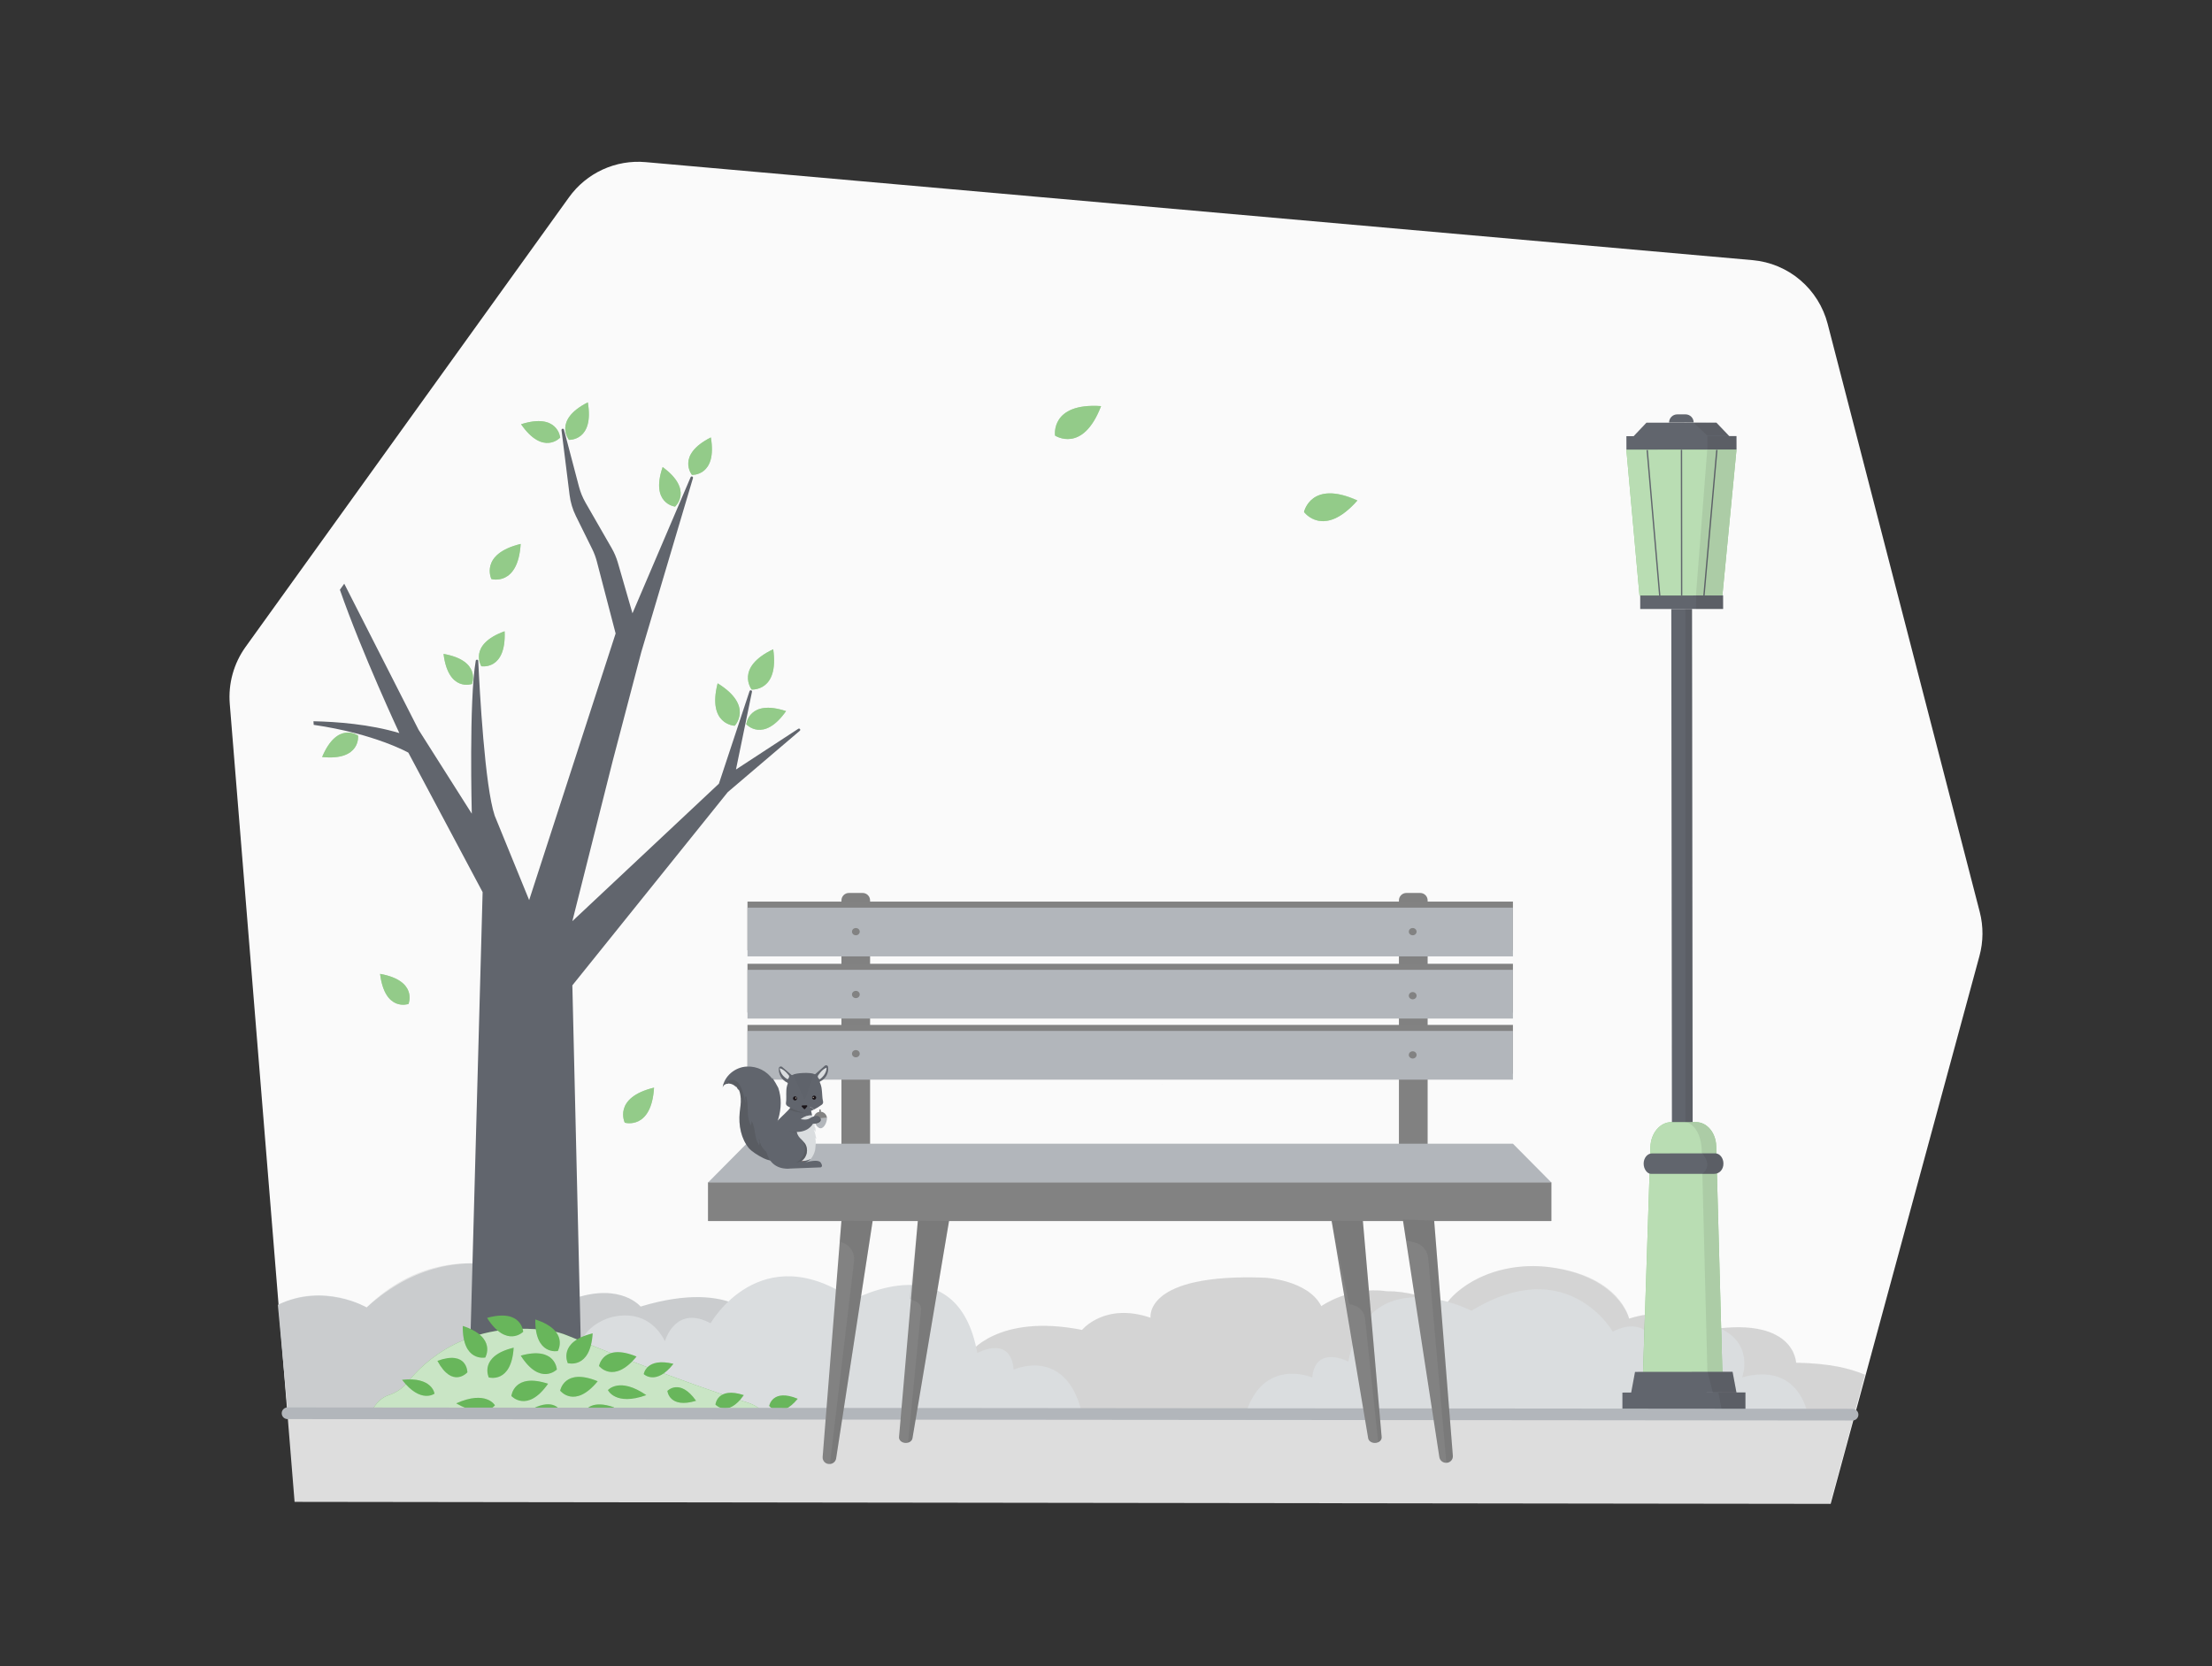 <svg width="373" height="281" viewBox="0 0 373 281" fill="none" xmlns="http://www.w3.org/2000/svg">
<rect x="0" y="0" width="373" height="281" fill="#333333" stroke="none"/>
<path d="M49.674 253.265L38.745 118.699C38.468 115.273 39.417 111.859 41.422 109.073L95.952 33.264C97.41 31.237 99.367 29.625 101.631 28.587C103.896 27.548 106.39 27.118 108.869 27.339L295.549 43.871C298.502 44.134 301.305 45.309 303.566 47.233C305.83 49.158 307.445 51.739 308.191 54.622L333.835 153.78C334.467 156.217 334.45 158.778 333.788 161.208L308.695 253.603L49.674 253.265Z" fill="#FAFAFA"/>
<path opacity="0.1" d="M302.867 229.798C302.867 229.798 302.68 221.578 287.203 224.412C287.203 224.412 283.1 219.714 274.71 222.358C274.71 222.358 273.311 215.249 261.459 213.694C256.302 213.017 250.999 214.111 246.987 216.904C245.588 217.883 244.31 219.056 243.569 220.403C240.611 218.642 237.23 217.723 233.792 217.743C227.535 216.86 222.807 220.258 222.807 220.258C220.565 215.855 213.324 215.464 213.324 215.464C192.809 214.68 194.014 222.215 194.014 222.215C186.256 219.574 182.463 224.269 182.463 224.269C168.153 221.433 163.421 228.273 163.421 228.273C145.491 228.664 153.497 238.459 153.497 238.459H226.442L226.505 238.604H312.642L314.486 231.826C311.868 230.737 308.618 229.915 302.867 229.798Z" fill="#393939"/>
<path opacity="0.1" d="M302.867 229.797C302.867 229.797 302.68 221.578 287.203 224.411C287.203 224.411 283.1 219.714 274.71 222.358C274.71 222.358 273.022 215.473 261.858 213.771C256.412 212.94 250.756 214.117 246.602 217.178C245.35 218.098 244.243 219.178 243.571 220.4C240.613 218.64 237.233 217.72 233.794 217.74C227.537 216.857 222.81 220.255 222.81 220.255C220.567 215.853 213.326 215.461 213.326 215.461C192.811 214.677 194.016 222.213 194.016 222.213C186.258 219.571 182.465 224.266 182.465 224.266C168.153 221.433 163.421 228.273 163.421 228.273C145.491 228.664 153.497 238.459 153.497 238.459H226.442L226.505 238.604H312.642L314.486 231.825C311.868 230.736 308.618 229.914 302.867 229.797Z" fill="#393939"/>
<path d="M128.251 223.271C128.251 223.271 124.083 215.473 108.021 220.33C108.021 220.33 104.799 216.398 97.127 218.857C97.127 218.857 79.227 204.732 61.827 220.475C61.827 220.475 54.64 216.209 46.858 220.035L48.567 238.574H128.251V223.271Z" fill="#DADDDF"/>
<path opacity="0.1" d="M124.16 219.979C121.108 218.637 116.052 217.902 108.021 220.33C108.021 220.33 104.799 216.398 97.127 218.857C97.127 218.857 77.931 204.732 61.827 220.475C61.827 220.475 54.64 216.356 46.858 220.035L48.567 238.574H128.251V224.835C128.251 222.948 126.787 221.136 124.16 219.979Z" fill="#393939"/>
<path d="M52.898 122.235C63.205 123.725 68.856 126.919 68.856 126.919L81.382 150.448L78.992 237.979L98.209 237.907L96.514 166.163L122.719 133.579L134.875 123.228C134.913 123.193 134.936 123.144 134.941 123.092C134.945 123.04 134.931 122.988 134.899 122.946C134.868 122.904 134.823 122.875 134.772 122.864C134.721 122.854 134.668 122.863 134.623 122.889L124.104 129.764L126.804 116.651C126.813 116.598 126.802 116.545 126.773 116.5C126.745 116.455 126.701 116.423 126.65 116.409C126.599 116.395 126.544 116.401 126.497 116.426C126.451 116.45 126.414 116.491 126.396 116.541L121.225 132.155L96.514 155.337L103.316 128.324L108.135 109.967L116.854 80.617C116.868 80.565 116.863 80.51 116.838 80.462C116.813 80.414 116.772 80.377 116.721 80.359C116.671 80.341 116.615 80.343 116.566 80.364C116.516 80.385 116.477 80.425 116.455 80.474L106.652 103.423L104.184 94.878C103.936 94.025 103.587 93.205 103.144 92.435L98.738 84.769C98.251 83.92 97.878 83.011 97.628 82.064L95.099 72.452C95.084 72.401 95.051 72.357 95.006 72.329C94.961 72.302 94.907 72.292 94.855 72.302C94.803 72.312 94.757 72.341 94.725 72.383C94.694 72.426 94.679 72.479 94.684 72.531L96.048 83.474C96.201 84.71 96.561 85.911 97.113 87.026L99.857 92.581C100.19 93.254 100.454 93.961 100.645 94.688L103.811 106.827L89.229 151.787L83.422 137.557C81.757 132.64 80.88 116.456 80.645 111.445C80.642 111.394 80.62 111.345 80.584 111.309C80.547 111.272 80.499 111.25 80.448 111.247C80.396 111.243 80.346 111.259 80.305 111.29C80.264 111.321 80.236 111.366 80.225 111.417C79.06 118.081 79.556 137.217 79.556 137.217L70.569 123.043L58.048 98.43L57.314 99.451C61.044 110.157 67.338 123.622 67.338 123.622C62.373 122.125 56.768 121.709 52.859 121.627L52.898 122.235Z" fill="#61656D"/>
<path d="M86.529 238.346C86.529 238.346 87.981 228.769 97.754 231.556C97.754 231.556 95.483 225.105 102.295 222.386C102.295 222.386 108.776 219.686 112.126 226.158C112.126 226.158 113.863 219.939 119.819 223.149C119.819 223.149 128.212 208.359 143.896 219.187C143.896 219.187 161.427 209.53 164.798 228.16C164.798 228.16 170.424 225.009 170.927 230.97C170.927 230.97 179.618 226.954 182.404 238.122L86.529 238.346Z" fill="#DADDDF"/>
<path d="M304.844 238.558C304.844 238.558 303.468 229.592 293.768 232.268C293.768 232.268 296.057 226.205 289.327 223.709C289.327 223.709 282.925 221.229 279.566 227.32C279.566 227.32 277.885 221.506 271.954 224.562C271.954 224.562 264.331 211.177 248.129 221.033C248.129 221.033 230.824 212.116 227.367 229.606C227.367 229.606 221.814 226.695 221.278 232.291C221.278 232.291 212.692 228.594 209.854 239.082L304.844 238.558Z" fill="#DADDDF"/>
<path d="M286.005 189.23H281.832C279.946 189.23 278.393 191.055 278.307 193.371L277.016 232.839L290.472 232.823L289.392 193.268C289.341 191.022 287.84 189.228 286.005 189.23Z" fill="#4BA83B"/>
<path opacity="0.61" d="M286.005 189.23H281.832C279.946 189.23 278.393 191.055 278.307 193.371L277.016 232.839L290.472 232.823L289.392 193.268C289.341 191.022 287.84 189.228 286.005 189.23Z" fill="white"/>
<path opacity="0.1" d="M289.392 193.272C289.341 191.022 287.839 189.228 286.005 189.23H284.457C285.156 189.497 286.977 190.572 286.977 194.532L287.909 231.296H290.429L289.392 193.272Z" fill="#393939"/>
<path d="M294.325 234.811L273.579 234.836L273.581 238.564L294.327 238.538L294.325 234.811Z" fill="#61656D"/>
<path d="M292.152 231.327L275.707 231.345L275.055 234.851L292.81 234.83L292.152 231.327Z" fill="#61656D"/>
<path d="M289.031 197.948H278.377C277.79 197.948 277.162 197.178 277.16 196.227C277.16 195.277 277.787 194.506 278.559 194.506L289.21 194.492C289.984 194.492 290.609 195.263 290.609 196.213C290.618 197.169 289.991 197.946 289.031 197.948Z" fill="#61656D"/>
<path d="M285.319 102.693L281.825 102.697L281.93 189.215L285.424 189.21L285.319 102.693Z" fill="#61656D"/>
<path d="M290.555 100.392L276.58 100.409L276.584 102.704L290.56 102.686L290.555 100.392Z" fill="#61656D"/>
<path d="M291.609 73.559L275.451 73.578L277.631 71.281L289.422 71.267L291.609 73.559Z" fill="#61656D"/>
<path d="M292.814 73.537L274.253 73.56L274.258 75.855L292.819 75.832L292.814 73.537Z" fill="#61656D"/>
<path d="M274.25 75.875L276.463 100.427L290.439 100.411L292.814 75.854L274.25 75.875Z" fill="#4BA83B"/>
<path opacity="0.61" d="M274.25 75.875L276.463 100.427L290.439 100.411L292.814 75.854L274.25 75.875Z" fill="white"/>
<path d="M282.827 69.878L284.226 69.876C284.406 69.876 284.583 69.911 284.751 69.98C284.916 70.049 285.068 70.15 285.196 70.278C285.322 70.406 285.424 70.557 285.492 70.724C285.562 70.891 285.597 71.07 285.597 71.251L281.447 71.256C281.447 71.075 281.482 70.895 281.552 70.727C281.622 70.559 281.722 70.407 281.851 70.279C281.979 70.151 282.133 70.049 282.298 69.98C282.466 69.912 282.645 69.877 282.827 69.878Z" fill="#61656D"/>
<path d="M277.871 75.882L277.647 75.901L279.771 100.518L279.993 100.499L277.871 75.882Z" fill="#61656D"/>
<path d="M289.397 75.856L287.222 100.415L287.445 100.435L289.618 75.876L289.397 75.856Z" fill="#61656D"/>
<path d="M283.653 75.843L283.429 75.844L283.457 100.398L283.681 100.398L283.653 75.843Z" fill="#61656D"/>
<path opacity="0.15" d="M285.31 102.713L284.209 102.715V189.23L285.41 189.205L285.31 102.713Z" fill="#393939"/>
<path opacity="0.15" d="M287.042 197.951H289.03C289.991 197.951 290.618 197.178 290.616 196.227C290.616 195.342 290.073 194.616 289.373 194.518H287.042C287.042 194.518 288.972 196.448 287.042 197.951Z" fill="#393939"/>
<path opacity="0.15" d="M292.81 234.83L292.152 231.327L287.949 231.331L288.83 234.832H290.616L292.81 234.83Z" fill="#393939"/>
<path opacity="0.15" d="M290.474 238.564L294.309 238.562L294.306 234.832L289.774 234.836L290.474 238.564Z" fill="#393939"/>
<path opacity="0.1" d="M285.979 100.416L290.439 100.406L292.805 75.938V75.854L288.401 75.859L287.881 75.863L285.979 100.416Z" fill="#393939"/>
<path opacity="0.15" d="M287.909 75.812H292.814L292.809 73.559L287.909 73.564V75.812Z" fill="#393939"/>
<path opacity="0.15" d="M285.602 71.271L287.91 73.47H291.525L289.483 71.329L285.602 71.271Z" fill="#393939"/>
<path opacity="0.15" d="M285.979 102.711H290.551V100.505C289.299 100.523 287.315 100.453 286.462 100.42H286.044L285.979 102.711Z" fill="#393939"/>
<path d="M228.891 84.389C221.035 80.844 219.895 86.347 219.895 86.347C219.895 86.347 223.198 90.883 228.891 84.389Z" fill="#4BA83B"/>
<path opacity="0.4" d="M228.884 84.361C221.007 80.865 219.902 86.373 219.902 86.373C219.902 86.373 223.233 90.89 228.884 84.361Z" fill="white"/>
<path d="M185.668 68.483C177.075 67.895 177.91 73.454 177.91 73.454C177.91 73.454 182.575 76.557 185.668 68.483Z" fill="#4BA83B"/>
<path opacity="0.4" d="M185.668 68.483C177.075 67.895 177.91 73.454 177.91 73.454C177.91 73.454 182.575 76.557 185.668 68.483Z" fill="white"/>
<path d="M132.548 119.919C126.27 117.844 125.839 122.134 125.839 122.134C125.839 122.134 128.72 125.331 132.548 119.919Z" fill="#4BA83B"/>
<path opacity="0.4" d="M132.548 119.919C126.27 117.844 125.839 122.134 125.839 122.134C125.839 122.134 128.72 125.331 132.548 119.919Z" fill="white"/>
<path d="M99.122 67.85C93.222 70.84 95.938 74.172 95.938 74.172C95.938 74.172 100.225 74.395 99.122 67.85Z" fill="#4BA83B"/>
<path opacity="0.4" d="M99.122 67.85C93.222 70.84 95.938 74.172 95.938 74.172C95.938 74.172 100.225 74.395 99.122 67.85Z" fill="white"/>
<path d="M119.868 73.763C113.968 76.753 116.681 80.085 116.681 80.085C116.681 80.085 120.971 80.319 119.868 73.763Z" fill="#4BA83B"/>
<path opacity="0.4" d="M119.868 73.763C113.968 76.753 116.681 80.085 116.681 80.085C116.681 80.085 120.971 80.319 119.868 73.763Z" fill="white"/>
<path d="M54.318 127.659C60.886 128.324 60.38 124.046 60.38 124.046C60.38 124.046 56.883 121.547 54.318 127.659Z" fill="#4BA83B"/>
<path opacity="0.4" d="M54.318 127.659C60.886 128.324 60.38 124.046 60.38 124.046C60.38 124.046 56.883 121.547 54.318 127.659Z" fill="white"/>
<path d="M85.091 106.453C78.873 108.705 81.167 112.351 81.167 112.351C81.167 112.351 85.386 113.084 85.091 106.453Z" fill="#4BA83B"/>
<path opacity="0.4" d="M85.091 106.453C78.873 108.705 81.167 112.351 81.167 112.351C81.167 112.351 85.386 113.084 85.091 106.453Z" fill="white"/>
<path d="M121.013 115.232C127.137 119.014 123.892 122.386 123.892 122.386C123.892 122.386 119.225 122.236 121.013 115.232Z" fill="#4BA83B"/>
<path opacity="0.4" d="M121.013 115.232C127.137 119.014 123.892 122.386 123.892 122.386C123.892 122.386 119.225 122.236 121.013 115.232Z" fill="white"/>
<path d="M87.867 71.543C94.075 69.555 94.462 73.791 94.462 73.791C94.462 73.791 91.59 76.914 87.867 71.543Z" fill="#4BA83B"/>
<path opacity="0.4" d="M87.867 71.543C94.075 69.555 94.462 73.791 94.462 73.791C94.462 73.791 91.59 76.914 87.867 71.543Z" fill="white"/>
<path d="M111.739 78.763C117.001 82.622 113.837 85.434 113.837 85.434C113.837 85.434 109.622 84.952 111.739 78.763Z" fill="#4BA83B"/>
<path opacity="0.4" d="M111.739 78.763C117.001 82.622 113.837 85.434 113.837 85.434C113.837 85.434 109.622 84.952 111.739 78.763Z" fill="white"/>
<path d="M74.793 110.269C81.207 111.416 79.584 115.343 79.584 115.343C79.584 115.343 75.595 116.765 74.793 110.269Z" fill="#4BA83B"/>
<path opacity="0.4" d="M74.793 110.269C81.207 111.416 79.584 115.343 79.584 115.343C79.584 115.343 75.595 116.765 74.793 110.269Z" fill="white"/>
<path d="M64.093 164.228C70.509 165.375 68.886 169.302 68.886 169.302C68.886 169.302 64.895 170.724 64.093 164.228Z" fill="#4BA83B"/>
<path opacity="0.4" d="M64.093 164.228C70.509 165.375 68.886 169.302 68.886 169.302C68.886 169.302 64.895 170.724 64.093 164.228Z" fill="white"/>
<path d="M130.384 109.487C131.406 116.636 126.748 116.278 126.748 116.278C126.748 116.278 123.887 112.578 130.384 109.487Z" fill="#4BA83B"/>
<path opacity="0.4" d="M130.384 109.487C131.406 116.636 126.748 116.278 126.748 116.278C126.748 116.278 123.887 112.578 130.384 109.487Z" fill="white"/>
<path d="M87.798 91.726C87.35 98.931 82.862 97.648 82.862 97.648C82.862 97.648 80.811 93.433 87.798 91.726Z" fill="#4BA83B"/>
<path opacity="0.4" d="M87.798 91.726C87.35 98.931 82.862 97.648 82.862 97.648C82.862 97.648 80.811 93.433 87.798 91.726Z" fill="white"/>
<path d="M110.289 183.411C109.842 190.619 105.354 189.324 105.354 189.324C105.354 189.324 103.303 185.109 110.289 183.411Z" fill="#4BA83B"/>
<path opacity="0.4" d="M110.289 183.411C109.842 190.619 105.354 189.324 105.354 189.324C105.354 189.324 103.303 185.109 110.289 183.411Z" fill="white"/>
<path d="M62.524 238.339C62.524 238.339 63.361 236.026 65.485 235.295C66.737 234.902 67.85 234.156 68.691 233.144C71.528 229.561 78.964 222.522 92.618 224.379C93.718 224.537 94.792 224.836 95.815 225.269C100.384 227.142 115.101 233.111 126.014 236.508C126.638 236.698 127.23 236.977 127.774 237.337C128.45 237.805 128.958 238.346 127.503 238.342C123.447 238.342 125.151 238.342 125.067 238.342L62.524 238.339Z" fill="#4BA83B"/>
<path opacity="0.7" d="M62.524 238.339C62.524 238.339 63.361 236.026 65.485 235.295C66.737 234.902 67.85 234.156 68.691 233.144C71.528 229.561 78.964 222.522 92.618 224.379C93.718 224.537 94.792 224.836 95.815 225.269C100.384 227.142 115.101 233.111 126.014 236.508C126.638 236.698 127.23 236.977 127.774 237.337C128.45 237.805 128.958 238.346 127.503 238.342C123.447 238.342 125.151 238.342 125.067 238.342L62.524 238.339Z" fill="white"/>
<path d="M99.936 224.852C99.556 230.968 95.74 229.867 95.74 229.867C95.74 229.867 94.006 226.292 99.936 224.852Z" fill="#4BA83B"/>
<path d="M86.616 227.263C86.236 233.38 82.419 232.281 82.419 232.281C82.419 232.281 80.685 228.703 86.616 227.263Z" fill="#4BA83B"/>
<path d="M107.336 228.76C103.452 233.483 101.011 230.348 101.011 230.348C101.011 230.348 101.694 226.426 107.336 228.76Z" fill="#4BA83B"/>
<path d="M134.514 235.878C131.562 239.468 129.707 237.084 129.707 237.084C129.707 237.084 130.231 234.104 134.514 235.878Z" fill="#4BA83B"/>
<path d="M100.785 232.926C96.901 237.651 94.46 234.513 94.46 234.513C94.46 234.513 95.143 230.594 100.785 232.926Z" fill="#4BA83B"/>
<path d="M90.266 222.505C96.069 224.395 94.061 227.828 94.061 227.828C94.061 227.828 90.18 228.631 90.266 222.505Z" fill="#4BA83B"/>
<path d="M78.037 223.601C83.839 225.503 81.827 228.924 81.827 228.924C81.827 228.924 77.95 229.729 78.037 223.601Z" fill="#4BA83B"/>
<path d="M87.81 228.605C93.687 226.966 93.899 230.947 93.899 230.947C93.899 230.947 91.104 233.762 87.81 228.605Z" fill="#4BA83B"/>
<path d="M92.418 233.345C88.903 238.353 86.233 235.412 86.233 235.412C86.233 235.412 86.616 231.451 92.418 233.345Z" fill="#4BA83B"/>
<path d="M125.422 235.261C122.708 239.131 120.643 236.858 120.643 236.858C120.643 236.858 120.927 233.797 125.422 235.261Z" fill="#4BA83B"/>
<path d="M117.374 236.218C112.84 237.597 112.539 234.558 112.539 234.558C112.539 234.558 114.628 232.338 117.374 236.218Z" fill="#4BA83B"/>
<path d="M73.761 229.484C78.815 227.655 78.813 231.42 78.813 231.42C78.813 231.42 76.316 234.237 73.761 229.484Z" fill="#4BA83B"/>
<path d="M76.932 236.654C81.967 234.38 83.459 236.977 83.459 236.977C83.459 236.977 81.72 239.417 76.932 236.654Z" fill="#4BA83B"/>
<path d="M89.812 237.553C93.358 235.75 94.391 237.787 94.391 237.787C94.391 237.787 93.162 239.7 89.812 237.553Z" fill="#4BA83B"/>
<path d="M103.568 237.337C99.796 235.977 98.777 237.806 98.777 237.806C98.777 237.806 100.127 239.4 103.568 237.337Z" fill="#4BA83B"/>
<path d="M113.556 229.987C110.621 233.734 108.553 231.72 108.553 231.72C108.553 231.72 108.954 228.861 113.556 229.987Z" fill="#4BA83B"/>
<path d="M108.977 235.265C103.786 237.138 102.513 234.42 102.513 234.42C102.513 234.42 104.441 232.13 108.977 235.265Z" fill="#4BA83B"/>
<path d="M67.805 232.687C72.901 232.118 73.272 235.015 73.272 235.015C73.272 235.015 70.943 236.761 67.805 232.687Z" fill="#4BA83B"/>
<path d="M82.13 222.243C88.01 220.604 88.222 224.585 88.222 224.585C88.222 224.585 85.427 227.402 82.13 222.243Z" fill="#4BA83B"/>
<g opacity="0.4">
<path opacity="0.4" d="M99.936 224.852C99.556 230.968 95.74 229.867 95.74 229.867C95.74 229.867 94.005 226.292 99.936 224.852Z" fill="white"/>
<path opacity="0.4" d="M86.615 227.264C86.235 233.38 82.419 232.282 82.419 232.282C82.419 232.282 80.684 228.704 86.615 227.264Z" fill="white"/>
<path opacity="0.4" d="M107.335 228.76C103.452 233.483 101.011 230.348 101.011 230.348C101.011 230.348 101.694 226.426 107.335 228.76Z" fill="white"/>
<path opacity="0.4" d="M134.513 235.878C131.562 239.468 129.706 237.084 129.706 237.084C129.706 237.084 130.231 234.104 134.513 235.878Z" fill="white"/>
<path opacity="0.4" d="M100.785 232.926C96.901 237.651 94.46 234.513 94.46 234.513C94.46 234.513 95.143 230.594 100.785 232.926Z" fill="white"/>
<path opacity="0.4" d="M90.266 222.505C96.069 224.395 94.061 227.828 94.061 227.828C94.061 227.828 90.18 228.631 90.266 222.505Z" fill="white"/>
<path opacity="0.4" d="M78.037 223.601C83.839 225.503 81.827 228.924 81.827 228.924C81.827 228.924 77.95 229.729 78.037 223.601Z" fill="white"/>
<path opacity="0.4" d="M87.809 228.605C93.686 226.966 93.898 230.947 93.898 230.947C93.898 230.947 91.103 233.762 87.809 228.605Z" fill="white"/>
<path opacity="0.4" d="M92.418 233.345C88.903 238.353 86.233 235.412 86.233 235.412C86.233 235.412 86.616 231.451 92.418 233.345Z" fill="white"/>
<path opacity="0.4" d="M125.422 235.26C122.708 239.131 120.643 236.857 120.643 236.857C120.643 236.857 120.927 233.797 125.422 235.26Z" fill="white"/>
<path opacity="0.4" d="M117.374 236.218C112.84 237.597 112.539 234.558 112.539 234.558C112.539 234.558 114.628 232.338 117.374 236.218Z" fill="white"/>
<path opacity="0.4" d="M73.761 229.484C78.815 227.655 78.813 231.42 78.813 231.42C78.813 231.42 76.316 234.237 73.761 229.484Z" fill="white"/>
<path opacity="0.4" d="M76.932 236.653C81.967 234.38 83.459 236.976 83.459 236.976C83.459 236.976 81.72 239.416 76.932 236.653Z" fill="white"/>
<path opacity="0.4" d="M89.811 237.552C93.357 235.749 94.39 237.787 94.39 237.787C94.39 237.787 93.162 239.7 89.811 237.552Z" fill="white"/>
<path opacity="0.4" d="M103.568 237.337C99.796 235.977 98.777 237.806 98.777 237.806C98.777 237.806 100.127 239.4 103.568 237.337Z" fill="white"/>
<path opacity="0.4" d="M113.555 229.987C110.62 233.734 108.552 231.72 108.552 231.72C108.552 231.72 108.953 228.861 113.555 229.987Z" fill="white"/>
<path opacity="0.4" d="M108.977 235.265C103.785 237.138 102.512 234.419 102.512 234.419C102.512 234.419 104.44 232.129 108.977 235.265Z" fill="white"/>
<path opacity="0.4" d="M67.805 232.687C72.901 232.118 73.272 235.014 73.272 235.014C73.272 235.014 70.943 236.761 67.805 232.687Z" fill="white"/>
<path opacity="0.4" d="M82.13 222.243C88.009 220.604 88.221 224.585 88.221 224.585C88.221 224.585 85.426 227.402 82.13 222.243Z" fill="white"/>
</g>
<path opacity="0.15" d="M48.346 238.44L49.558 253.383L308.578 253.717L312.728 238.44H48.346Z" fill="#393939"/>
<path d="M48.49 238.323L312.388 238.557" stroke="#B2B6BB" stroke-width="1.97" stroke-miterlimit="10" stroke-linecap="round"/>
<path d="M237.144 150.585H239.489C239.82 150.585 240.137 150.718 240.371 150.952C240.606 151.187 240.737 151.506 240.737 151.838V193.251H235.895V151.838C235.895 151.674 235.927 151.51 235.99 151.358C236.053 151.206 236.144 151.068 236.261 150.952C236.377 150.835 236.515 150.743 236.666 150.68C236.818 150.617 236.981 150.585 237.144 150.585Z" fill="#828282"/>
<path d="M143.139 150.585H145.47C145.634 150.585 145.796 150.618 145.948 150.681C146.099 150.744 146.237 150.836 146.352 150.952C146.468 151.069 146.56 151.207 146.623 151.359C146.685 151.511 146.718 151.674 146.718 151.838V193.251H141.89V151.838C141.89 151.674 141.922 151.51 141.985 151.358C142.047 151.206 142.14 151.068 142.256 150.952C142.372 150.835 142.51 150.743 142.661 150.68C142.813 150.617 142.975 150.585 143.139 150.585Z" fill="#828282"/>
<g opacity="0.1">
<path opacity="0.1" d="M237.144 150.585H239.489C239.82 150.585 240.137 150.718 240.371 150.952C240.606 151.187 240.737 151.506 240.737 151.838V193.251H235.895V151.838C235.895 151.674 235.927 151.51 235.99 151.358C236.053 151.206 236.144 151.068 236.261 150.952C236.377 150.835 236.515 150.743 236.666 150.68C236.818 150.617 236.981 150.585 237.144 150.585Z" fill="#393939"/>
</g>
<g opacity="0.1">
<path opacity="0.1" d="M143.139 150.585H145.47C145.634 150.585 145.796 150.618 145.948 150.681C146.099 150.744 146.237 150.836 146.352 150.952C146.468 151.069 146.56 151.207 146.623 151.359C146.685 151.511 146.718 151.674 146.718 151.838V193.251H141.89V151.838C141.89 151.674 141.922 151.51 141.985 151.358C142.047 151.206 142.14 151.068 142.256 150.952C142.372 150.835 142.51 150.743 142.661 150.68C142.813 150.617 142.975 150.585 143.139 150.585Z" fill="#393939"/>
</g>
<path d="M255.12 172.832H126.046V181.051H255.12V172.832Z" fill="#828282"/>
<path d="M255.12 162.526H126.046V170.745H255.12V162.526Z" fill="#828282"/>
<path d="M255.12 152.04H126.046V160.259H255.12V152.04Z" fill="#828282"/>
<path d="M255.12 173.85H126.046V182.069H255.12V173.85Z" fill="#B2B6BB"/>
<path d="M255.12 163.546H126.046V171.766H255.12V163.546Z" fill="#B2B6BB"/>
<path d="M255.12 153.059H126.046V161.278H255.12V153.059Z" fill="#B2B6BB"/>
<path d="M261.583 199.386H119.423V205.905H261.583V199.386Z" fill="#828282"/>
<path d="M261.583 199.386H119.423V205.905H261.583V199.386Z" fill="#828282"/>
<path d="M261.583 199.386H119.423L125.886 192.867H255.12L261.583 199.386Z" fill="#B2B6BB"/>
<path d="M139.859 246.879C139.706 246.886 139.552 246.858 139.409 246.802C139.266 246.746 139.137 246.659 139.029 246.549C138.922 246.439 138.838 246.306 138.784 246.163C138.731 246.018 138.708 245.863 138.717 245.709L141.89 205.799H147.168L140.99 245.968C140.938 246.231 140.797 246.465 140.59 246.631C140.383 246.797 140.124 246.886 139.859 246.879Z" fill="#828282"/>
<path d="M243.849 246.676C244.002 246.68 244.156 246.655 244.299 246.598C244.441 246.54 244.569 246.453 244.679 246.343C244.786 246.233 244.867 246.102 244.921 245.957C244.975 245.814 244.998 245.659 244.989 245.505L241.818 205.598H236.542L242.718 245.767C242.772 246.027 242.911 246.261 243.119 246.427C243.326 246.594 243.585 246.683 243.849 246.676Z" fill="#828282"/>
<path d="M231.841 243.332C232.51 243.332 233.037 242.864 232.981 242.334L229.81 205.805H224.532L230.71 242.55C230.794 243.004 231.277 243.332 231.841 243.332Z" fill="#828282"/>
<path d="M152.742 243.332C152.073 243.332 151.546 242.864 151.599 242.334L154.772 205.805H160.05L153.863 242.557C153.784 243.004 153.304 243.332 152.742 243.332Z" fill="#828282"/>
<path d="M238.217 157.719C238.578 157.719 238.872 157.445 238.872 157.108C238.872 156.77 238.578 156.497 238.217 156.497C237.855 156.497 237.562 156.77 237.562 157.108C237.562 157.445 237.855 157.719 238.217 157.719Z" fill="#828282"/>
<path d="M238.217 168.518C238.578 168.518 238.872 168.244 238.872 167.907C238.872 167.569 238.578 167.296 238.217 167.296C237.855 167.296 237.562 167.569 237.562 167.907C237.562 168.244 237.855 168.518 238.217 168.518Z" fill="#828282"/>
<path d="M238.217 178.503C238.578 178.503 238.872 178.23 238.872 177.892C238.872 177.554 238.578 177.281 238.217 177.281C237.855 177.281 237.562 177.554 237.562 177.892C237.562 178.23 237.855 178.503 238.217 178.503Z" fill="#828282"/>
<path d="M144.319 157.719C144.68 157.719 144.974 157.445 144.974 157.108C144.974 156.77 144.68 156.497 144.319 156.497C143.957 156.497 143.664 156.77 143.664 157.108C143.664 157.445 143.957 157.719 144.319 157.719Z" fill="#828282"/>
<path d="M144.319 168.315C144.68 168.315 144.974 168.041 144.974 167.703C144.974 167.366 144.68 167.092 144.319 167.092C143.957 167.092 143.664 167.366 143.664 167.703C143.664 168.041 143.957 168.315 144.319 168.315Z" fill="#828282"/>
<path d="M144.319 178.3C144.68 178.3 144.974 178.026 144.974 177.688C144.974 177.351 144.68 177.077 144.319 177.077C143.957 177.077 143.664 177.351 143.664 177.688C143.664 178.026 143.957 178.3 144.319 178.3Z" fill="#828282"/>
<path opacity="0.1" d="M244.991 245.517L241.839 205.833L236.547 205.65L237.126 209.162L238.58 209.528C239.177 209.677 239.716 210.008 240.116 210.475C240.52 210.943 240.769 211.524 240.832 212.139L243.893 246.671H244.005C244.287 246.645 244.548 246.509 244.732 246.294C244.917 246.079 245.01 245.8 244.991 245.517Z" fill="#393939"/>
<path opacity="0.1" d="M232.981 242.334L229.817 205.894L224.542 205.861L225.497 210.624L227.516 219.899L228.251 220.101C228.746 220.237 229.192 220.515 229.533 220.901C229.874 221.287 230.096 221.765 230.172 222.276L232.396 243.215C232.574 243.152 232.727 243.03 232.833 242.871C232.938 242.714 232.99 242.524 232.981 242.334Z" fill="#393939"/>
<path opacity="0.1" d="M141.915 205.861L141.572 209.345L142.218 209.608C142.818 209.852 143.32 210.291 143.645 210.854C143.97 211.417 144.098 212.073 144.011 212.717L139.952 246.866C140.199 246.854 140.434 246.76 140.622 246.599C140.81 246.437 140.939 246.219 140.99 245.976L147.153 205.887L141.915 205.861Z" fill="#393939"/>
<path opacity="0.1" d="M154.795 205.861L153.397 219.026L154.481 219.494C154.759 219.613 154.991 219.82 155.141 220.084C155.291 220.348 155.35 220.654 155.311 220.955L153.119 243.285C153.297 243.245 153.462 243.156 153.594 243.03C153.726 242.903 153.82 242.742 153.867 242.564L160.029 205.903L154.795 205.861Z" fill="#393939"/>
<path opacity="0.15" d="M195.65 182.885C195.761 182.9 195.872 182.907 195.984 182.908H196.201L195.65 182.885Z" fill="#393939"/>
<path d="M124.545 183.664L124.512 183.818C124.381 183.565 124.225 183.325 124.046 183.102L124.118 183.336C123.638 182.68 122.72 182.699 122.72 182.699L122.85 182.751C121.943 182.69 121.848 183.453 121.848 183.453C122.081 181.467 123.997 179.908 125.986 179.859C126.835 179.824 127.678 180.008 128.436 180.393C129.195 180.778 129.842 181.352 130.317 182.06C130.205 181.905 130.252 181.971 130.205 181.711C130.583 182.269 130.928 182.849 131.238 183.448C131.811 185.165 131.767 186.881 131.238 188.694C130.914 189.804 130.373 190.874 130.249 192.035C130.135 193.119 130.793 193.972 130.781 194.986C130.758 196.932 126.885 194.342 126.338 193.686C124.955 192.047 124.519 189.743 124.734 187.598C124.811 186.813 124.967 186.029 124.918 185.242C124.91 185.108 124.895 184.974 124.871 184.842C124.834 184.433 124.724 184.033 124.545 183.664Z" fill="#61656D"/>
<path opacity="0.2" d="M122.948 182.631C122.948 182.306 122.624 182.643 122.456 182.486C124.512 181.102 125.307 183.809 125.673 185.949C125.822 185.617 125.48 185.142 125.792 184.804C126.34 186.413 125.759 188.228 126.634 189.825C126.62 189.499 126.753 189.27 126.764 189.005C127.464 190.445 127.109 191.654 127.974 193.089C128.28 192.588 127.874 192.548 128.016 192.054C128.104 192.774 128.421 193.445 128.92 193.969C129.418 194.493 130.072 194.841 130.783 194.963V194.988C130.76 196.934 126.888 194.344 126.34 193.689C124.958 192.049 124.522 189.745 124.736 187.6C124.813 186.816 124.969 186.031 124.92 185.245C124.913 185.11 124.897 184.976 124.874 184.844C124.835 184.437 124.724 184.041 124.545 183.673L124.512 183.828C124.381 183.574 124.225 183.334 124.046 183.111L124.118 183.346C123.638 182.69 122.72 182.709 122.72 182.709L122.85 182.76C121.943 182.699 121.848 183.463 121.848 183.463C121.875 183.233 121.924 183.006 121.995 182.786C122.288 182.633 122.622 182.579 122.948 182.631Z" fill="#393939"/>
<path d="M138.29 187.474C138.583 187.463 138.868 187.568 139.084 187.768C139.3 187.967 139.429 188.243 139.444 188.537L137.22 188.624C137.212 188.329 137.319 188.043 137.52 187.828C137.72 187.613 137.997 187.485 138.29 187.474Z" fill="#828282"/>
<path d="M139.444 188.537C139.444 188.537 139.444 188.537 139.444 188.549C139.467 189.167 139.01 190.239 138.395 190.263C137.779 190.286 137.241 189.251 137.229 188.624L139.444 188.537Z" fill="#B2B6BB"/>
<path d="M138.311 188.013C138.328 188.012 138.345 188.008 138.36 188.001C138.376 187.994 138.39 187.984 138.401 187.972C138.412 187.959 138.421 187.945 138.427 187.929C138.433 187.913 138.436 187.896 138.435 187.879L138.41 187.195C138.408 187.161 138.393 187.129 138.367 187.106C138.342 187.082 138.308 187.07 138.274 187.071C138.24 187.073 138.209 187.088 138.186 187.113C138.163 187.138 138.151 187.171 138.152 187.205L138.178 187.891C138.179 187.908 138.183 187.924 138.19 187.94C138.197 187.955 138.207 187.969 138.219 187.98C138.232 187.991 138.246 188 138.262 188.006C138.278 188.011 138.295 188.014 138.311 188.013Z" fill="#828282"/>
<path d="M135.784 196.026C135.655 196.07 135.517 196.109 135.371 196.145C135.371 196.145 135.532 196.091 135.784 196.026Z" stroke="#F4682B" stroke-width="0.7" stroke-miterlimit="10"/>
<path opacity="0.4" d="M137.458 191.87C137.436 191.831 137.425 191.787 137.425 191.743C137.436 191.783 137.446 191.827 137.458 191.87Z" fill="#F1E4D3"/>
<path d="M134.656 191.594C134.35 191.123 134.233 190.554 134.327 190.001C134.421 189.447 134.72 188.95 135.164 188.608C135.676 188.231 136.302 188.044 136.935 188.076C136.947 188.137 136.966 188.226 136.987 188.341C137.088 188.662 137.214 188.976 137.364 189.278C137.306 189.301 137.32 189.371 137.245 189.301C137.245 189.465 137.479 189.664 137.43 189.91C137.405 189.864 137.37 189.824 137.326 189.795C137.282 189.767 137.232 189.75 137.18 189.746C137.34 189.889 137.452 190.079 137.5 190.289C137.547 190.498 137.529 190.718 137.446 190.917C137.446 190.753 137.374 190.563 137.213 190.57C137.507 190.978 137.504 191.61 137.66 192.022C137.591 191.98 137.504 191.966 137.46 191.882C137.46 191.839 137.439 191.797 137.427 191.755C137.427 191.799 137.438 191.843 137.46 191.882C137.646 192.654 137.518 193.181 137.46 193.898C137.335 194.465 137.081 194.995 136.719 195.448C136.237 195.694 135.703 195.816 135.164 195.804C135.622 195.48 135.938 194.991 136.048 194.438C136.157 193.886 136.051 193.313 135.751 192.837C135.446 192.378 134.966 192.041 134.656 191.594Z" fill="#DADDDF"/>
<path d="M129.832 195.625C131.033 197.416 133.278 197.056 133.278 197.056L138.406 196.857C138.446 196.842 138.483 196.82 138.514 196.79C138.546 196.761 138.57 196.726 138.587 196.686C138.604 196.647 138.612 196.605 138.612 196.562C138.612 196.519 138.603 196.477 138.586 196.437C138.542 196.289 138.47 196.15 138.374 196.028C138.001 195.51 136.509 195.829 135.777 196.028C135.641 196.075 135.503 196.115 135.364 196.147C135.364 196.147 135.525 196.093 135.777 196.028C136.132 195.912 136.452 195.709 136.709 195.438C136.228 195.684 135.694 195.806 135.154 195.794C135.612 195.469 135.929 194.98 136.038 194.428C136.148 193.876 136.042 193.302 135.742 192.827C135.473 192.49 135.183 192.171 134.875 191.871C134.798 191.784 134.725 191.694 134.658 191.6C134.353 191.129 134.235 190.56 134.329 190.007C134.424 189.453 134.722 188.956 135.166 188.614C135.678 188.236 136.303 188.047 136.938 188.078C136.677 186.713 136.075 185.169 136.07 185.017C136.07 185.017 133.958 183.91 134.117 185.092C134.275 186.275 132.035 187.965 130.62 189.504C129.205 191.042 128.517 193.656 129.832 195.625Z" fill="#61656D"/>
<path opacity="0.2" d="M135.727 187.666C135.727 187.666 134.116 187.666 133.044 187.062L133.277 186.8C133.277 186.8 134.66 186.94 135.142 187.301C135.625 187.662 135.727 187.666 135.727 187.666Z" fill="#393939"/>
<path d="M131.888 179.92L133.466 181.273C133.491 181.291 133.52 181.301 133.55 181.301C133.581 181.301 133.61 181.291 133.634 181.273C134.231 180.896 136.707 180.805 137.329 181.13C137.356 181.146 137.386 181.153 137.417 181.151C137.447 181.148 137.476 181.136 137.499 181.116L139.08 179.728C139.128 179.685 139.186 179.658 139.249 179.647C139.312 179.637 139.376 179.644 139.435 179.669C139.493 179.693 139.544 179.733 139.581 179.785C139.618 179.837 139.64 179.898 139.644 179.962C139.706 180.451 139.61 180.947 139.371 181.377C139.132 181.808 138.762 182.15 138.315 182.355C138.298 182.364 138.283 182.376 138.271 182.39C138.258 182.405 138.249 182.422 138.243 182.44C138.237 182.458 138.235 182.478 138.237 182.497C138.238 182.516 138.243 182.534 138.252 182.552C138.42 182.912 138.526 183.298 138.565 183.694C138.653 184.305 138.642 185.223 138.782 185.706C138.812 185.813 138.809 185.926 138.772 186.031C138.736 186.136 138.668 186.227 138.579 186.291C138.151 186.606 137.698 186.885 137.224 187.125C137.08 186.788 136.443 186.551 135.688 186.582C134.933 186.612 134.313 186.893 134.196 187.242C133.706 187.039 133.232 186.796 132.781 186.516C132.687 186.458 132.613 186.372 132.569 186.27C132.525 186.169 132.514 186.056 132.536 185.947C132.636 185.455 132.555 184.542 132.597 183.924C132.605 183.523 132.684 183.126 132.83 182.753C132.845 182.719 132.847 182.681 132.834 182.645C132.822 182.611 132.796 182.582 132.762 182.566C132.312 182.359 131.934 182.021 131.678 181.594C131.423 181.168 131.302 180.674 131.331 180.177C131.333 180.113 131.353 180.051 131.388 179.998C131.423 179.944 131.472 179.902 131.53 179.875C131.588 179.848 131.652 179.839 131.716 179.846C131.779 179.854 131.838 179.88 131.888 179.92Z" fill="#61656D"/>
<path d="M135.679 186.582C136.434 186.552 137.078 186.788 137.215 187.125C137.08 187.191 136.942 187.254 136.803 187.308C136.518 187.425 136.278 187.519 136.103 187.589C135.862 187.683 135.597 187.693 135.35 187.62C135.175 187.568 134.938 187.495 134.618 187.385C134.476 187.339 134.334 187.287 134.194 187.233C134.313 186.894 134.931 186.61 135.679 186.582Z" fill="#61656D"/>
<path d="M133.422 190.814C136.236 191.27 137.082 189.5 137.082 189.5C137.814 189.5 138.621 189.221 138.376 188.633C138.357 188.585 138.333 188.538 138.303 188.495C138.021 188.041 137.427 188.048 136.515 188.603C135.52 189.209 133.503 188.214 133.503 188.214L133.422 190.814Z" fill="#61656D"/>
<path d="M135.579 187.008L135.213 186.631C135.195 186.614 135.184 186.591 135.179 186.567C135.174 186.543 135.176 186.518 135.185 186.495C135.195 186.472 135.21 186.452 135.23 186.438C135.251 186.424 135.274 186.417 135.299 186.416L135.998 186.388C136.023 186.387 136.047 186.394 136.069 186.406C136.09 186.419 136.107 186.438 136.117 186.46C136.128 186.482 136.132 186.507 136.129 186.532C136.127 186.556 136.117 186.58 136.101 186.599L135.765 186.994C135.754 187.008 135.741 187.02 135.725 187.028C135.71 187.037 135.693 187.042 135.675 187.043C135.658 187.044 135.64 187.042 135.623 187.036C135.607 187.03 135.592 187.02 135.579 187.008Z" fill="#191317"/>
<g opacity="0.2">
<path opacity="0.2" d="M133.954 181.149C134.952 180.915 135.985 180.875 136.998 181.03C137.023 181.035 137.047 181.046 137.067 181.061C137.088 181.076 137.105 181.095 137.118 181.117C137.132 181.139 137.14 181.163 137.144 181.188C137.148 181.213 137.147 181.239 137.14 181.264C137.14 181.264 136.117 184.437 135.889 185.01C135.69 185.502 135.616 185.385 135.488 185.113C135.208 184.519 133.832 181.402 133.832 181.402C133.822 181.378 133.817 181.351 133.818 181.325C133.819 181.298 133.825 181.272 133.836 181.248C133.848 181.224 133.864 181.203 133.884 181.186C133.905 181.169 133.928 181.156 133.954 181.149Z" fill="#393939"/>
</g>
<path d="M136.943 185.111C136.945 185.179 136.967 185.244 137.007 185.299C137.046 185.354 137.101 185.396 137.164 185.42C137.227 185.443 137.296 185.448 137.362 185.432C137.427 185.416 137.486 185.381 137.532 185.332C137.578 185.282 137.608 185.22 137.619 185.153C137.629 185.086 137.62 185.018 137.592 184.956C137.564 184.895 137.518 184.843 137.46 184.808C137.403 184.772 137.336 184.755 137.269 184.758C137.179 184.761 137.094 184.8 137.033 184.867C136.972 184.933 136.939 185.021 136.943 185.111Z" fill="#191317"/>
<path d="M137.052 185.055C137.052 185.079 137.062 185.101 137.078 185.118C137.095 185.135 137.117 185.144 137.141 185.144C137.164 185.144 137.187 185.135 137.204 185.118C137.221 185.101 137.23 185.079 137.23 185.055C137.228 185.031 137.218 185.009 137.2 184.993C137.183 184.977 137.16 184.968 137.136 184.968C137.114 184.97 137.093 184.98 137.078 184.996C137.062 185.012 137.053 185.033 137.052 185.055Z" fill="#F1E4D3"/>
<path d="M134.401 185.209C134.404 185.277 134.387 185.344 134.351 185.402C134.316 185.459 134.265 185.505 134.204 185.534C134.142 185.562 134.074 185.572 134.008 185.561C133.941 185.55 133.879 185.52 133.83 185.474C133.78 185.428 133.746 185.368 133.73 185.302C133.714 185.237 133.719 185.167 133.742 185.104C133.766 185.041 133.807 184.986 133.862 184.946C133.917 184.906 133.982 184.884 134.049 184.882C134.139 184.878 134.227 184.911 134.292 184.973C134.358 185.034 134.398 185.119 134.401 185.209Z" fill="#191317"/>
<path d="M134.281 185.161C134.281 185.172 134.28 185.184 134.276 185.195C134.272 185.206 134.266 185.216 134.258 185.224C134.25 185.233 134.24 185.24 134.23 185.244C134.219 185.249 134.208 185.252 134.196 185.252C134.179 185.253 134.161 185.249 134.146 185.239C134.131 185.231 134.119 185.217 134.111 185.201C134.104 185.185 134.101 185.167 134.104 185.15C134.107 185.132 134.115 185.116 134.127 185.103C134.139 185.09 134.154 185.081 134.171 185.077C134.189 185.072 134.207 185.074 134.223 185.08C134.239 185.086 134.254 185.097 134.264 185.112C134.274 185.126 134.28 185.143 134.281 185.161Z" fill="#F1E4D3"/>
<path d="M139.383 180.046C139.383 180.046 139.448 181.159 138.217 182.023C138.118 181.965 138.036 181.882 137.98 181.782C137.924 181.682 137.896 181.569 137.898 181.454C137.898 181.454 138.56 180.309 139.383 180.046Z" fill="#DADDDF"/>
<path d="M131.482 180.133C131.482 180.133 131.503 181.248 132.793 182.007C132.888 181.943 132.964 181.854 133.013 181.75C133.061 181.646 133.081 181.531 133.07 181.417C133.07 181.417 132.317 180.337 131.482 180.133Z" fill="#DADDDF"/>
<path opacity="0.2" d="M134.345 190.888C133.827 190.907 133.309 190.851 132.807 190.722C133.314 190.858 133.831 190.96 134.352 191.024H134.38L134.345 190.888Z" fill="#393939"/>
<path opacity="0.2" d="M137.078 189.5C137.81 189.5 138.616 189.221 138.371 188.633C138.353 188.585 138.328 188.538 138.299 188.495C138.299 188.495 138.551 189.109 137.078 189.5Z" fill="#393939"/>
<path opacity="0.2" d="M134.14 196.087C134.484 196.009 134.822 195.911 135.154 195.792C135.613 195.468 135.929 194.979 136.038 194.426C136.148 193.874 136.042 193.301 135.742 192.825C135.473 192.489 135.183 192.17 134.874 191.87C134.93 191.942 135.919 192.968 135.709 194.092C135.635 194.53 135.452 194.942 135.178 195.291C134.904 195.639 134.547 195.913 134.14 196.087Z" fill="#393939"/>
</svg>
